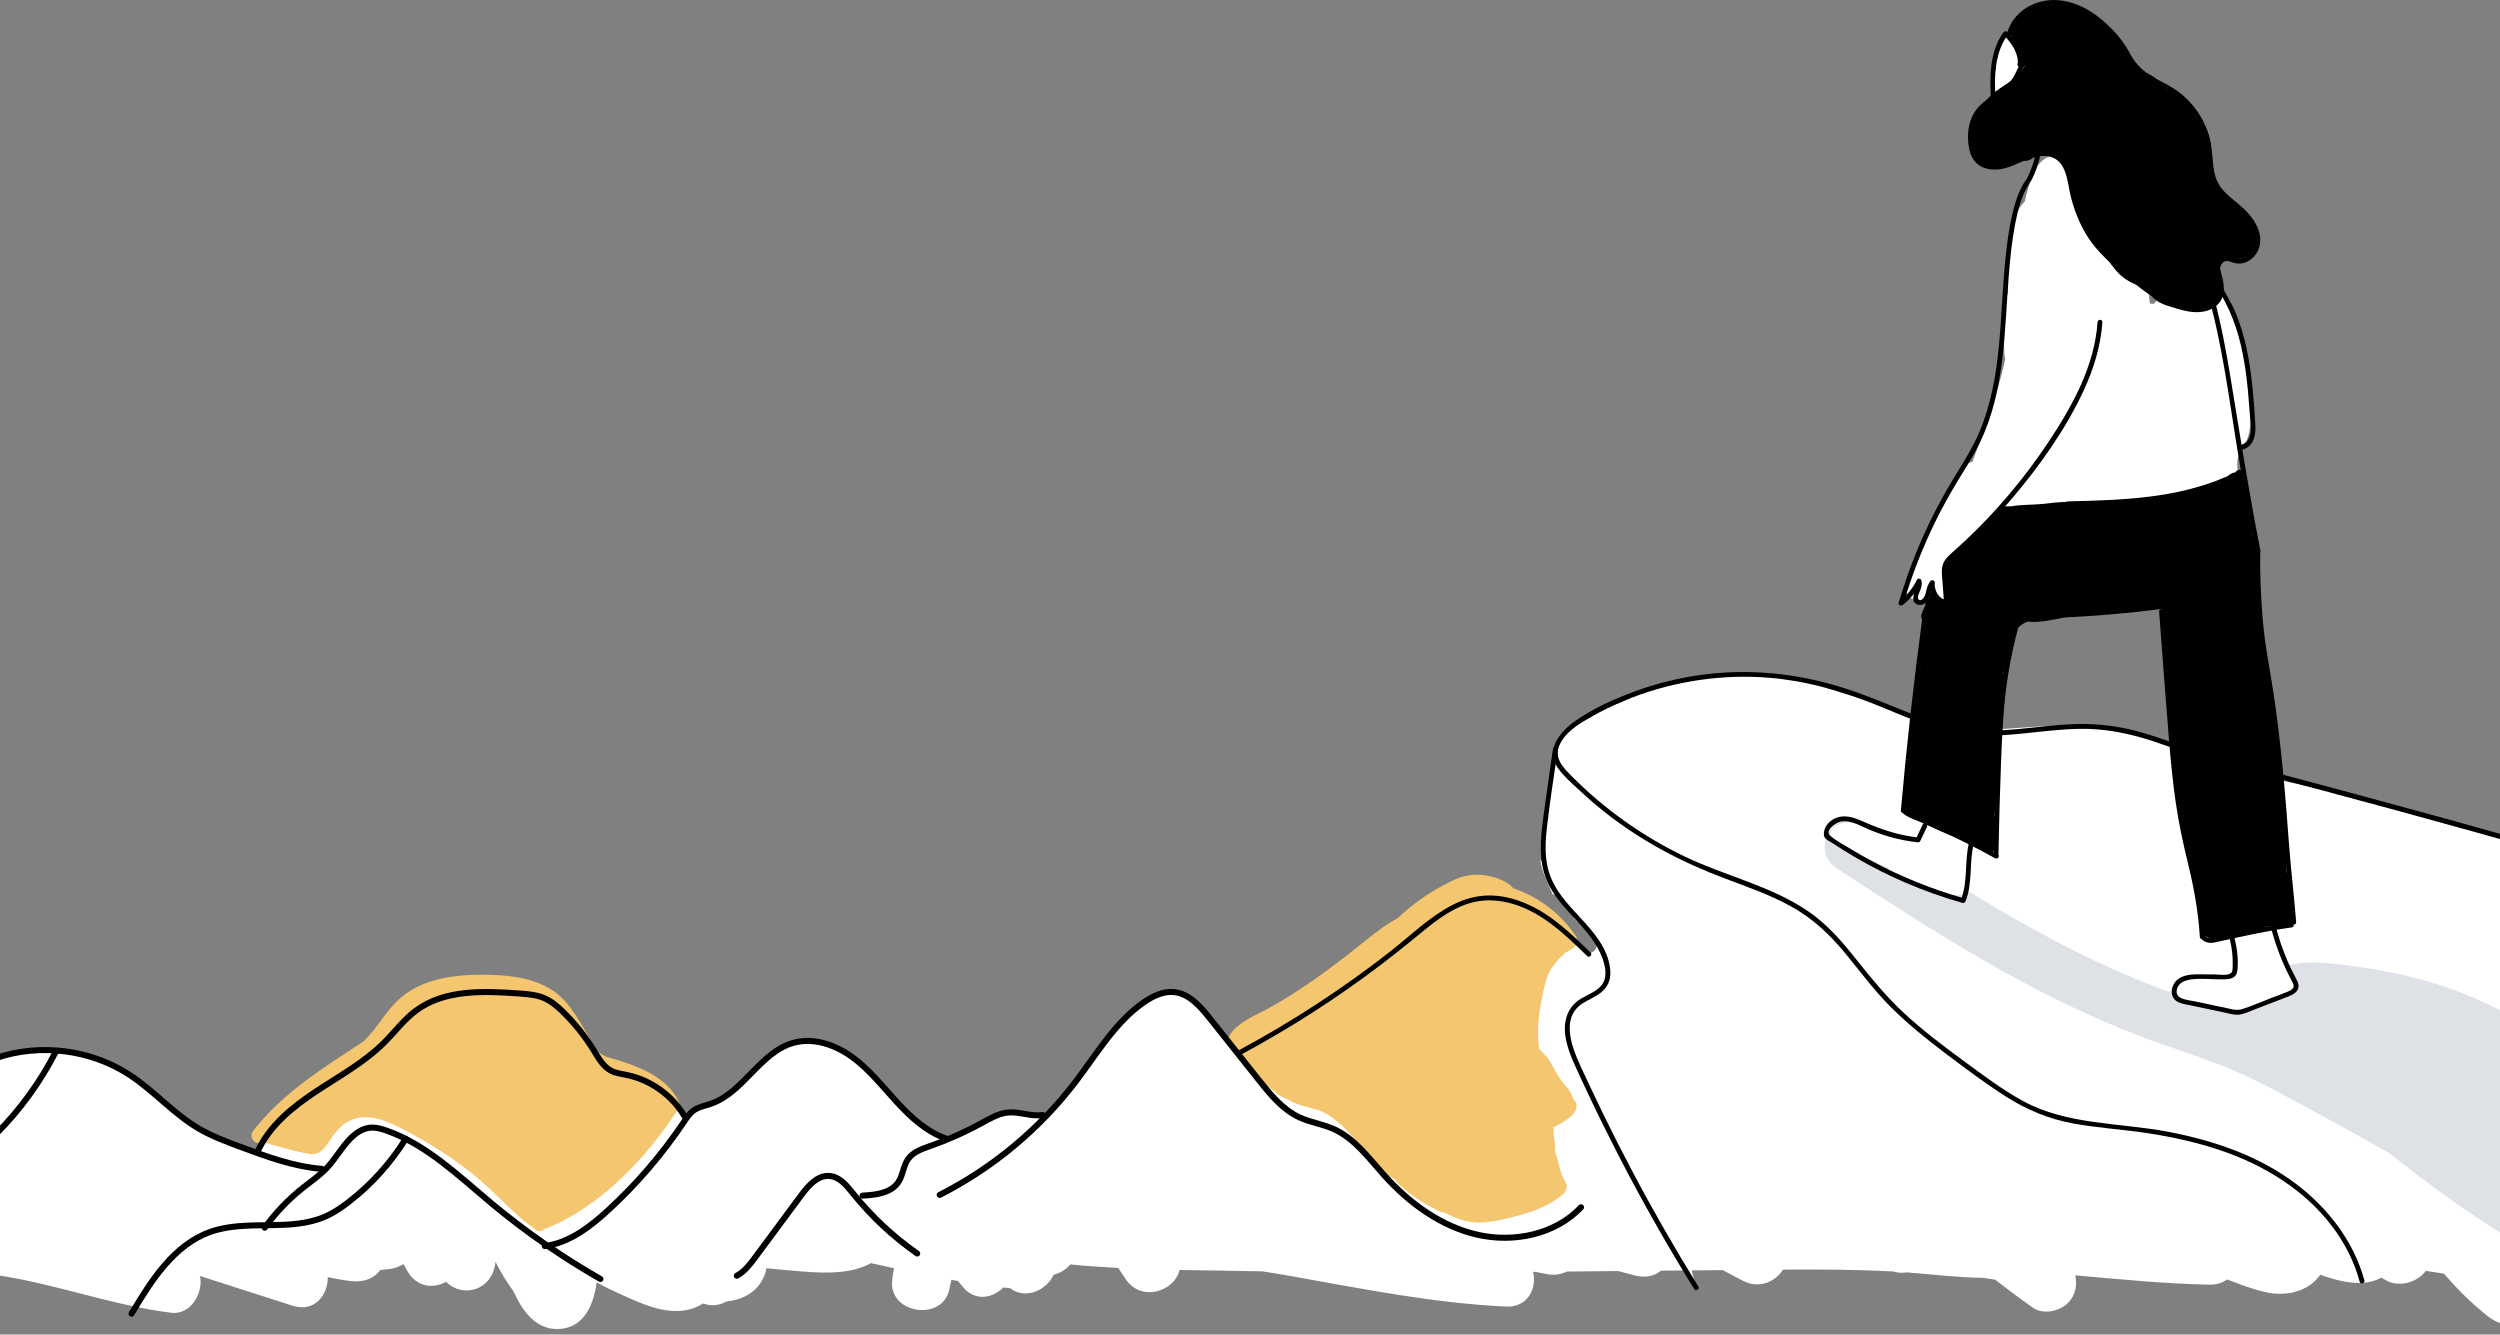 <svg width="414" height="221" viewBox="0 0 414 221" fill="none" xmlns="http://www.w3.org/2000/svg">
<rect x="0" y="0" width="414" height="221" fill="#808080" stroke="none"/>
<g clip-path="url(#clip0)">
<path d="M457.195 162.094C457.094 162.013 456.986 161.938 456.885 161.858C457.158 161.579 457.41 161.268 457.619 160.931C460.824 159.114 461.135 154.059 456.643 152.226C449.182 149.181 441.426 146.104 433.557 144.282C429.778 143.408 425.988 143.22 422.284 141.966C418.537 140.701 414.887 139.157 411.13 137.903C403.443 135.336 395.585 133.342 387.705 131.46C380.094 129.648 372.203 128.292 364.838 125.607C364.184 125.365 363.498 125.333 362.839 125.451C362.132 125.071 361.419 124.695 360.695 124.331C360.422 124.09 360.105 123.865 359.741 123.672C346.807 116.666 332.05 122.492 318.306 120.6C317.529 120.005 316.789 119.185 316.082 118.719C314.79 117.866 313.316 117.32 311.858 116.821C308.615 115.712 305.275 114.758 301.952 113.911C297.884 112.871 293.617 112.19 289.42 112.383C289.211 112.276 288.991 112.174 288.766 112.088C286.23 111.139 283.802 111.675 281.31 112.437C279.412 113.015 277.397 113.037 275.542 113.723C273.328 114.548 271.361 115.449 269.083 116.124C266.976 116.746 265.009 117.636 263.214 118.901C261.52 120.096 259.542 121.485 258.48 123.329C257.29 125.408 257.414 128.072 257.489 130.479C256.738 133.122 256.015 135.775 255.656 138.503C255.468 139.935 255.393 141.323 255.473 142.743C255.345 142.642 255.211 142.545 255.077 142.443C255.082 142.459 255.087 142.475 255.087 142.497C255.345 144.464 256.385 146.238 257.103 148.088C257.66 148.114 258.116 148.549 258.325 149.063C258.212 148.795 258.352 149.074 258.384 149.133C258.389 149.149 258.395 149.149 258.4 149.16C258.405 149.165 258.405 149.165 258.411 149.17C258.518 149.283 258.625 149.39 258.743 149.492C258.995 149.712 259.263 149.921 259.488 150.173C259.794 150.516 260.056 150.88 260.265 151.288C260.351 151.448 260.432 151.615 260.517 151.775C260.566 151.856 260.608 151.942 260.662 152.022C260.689 152.065 260.732 152.124 260.742 152.145C261.257 152.762 261.911 153.271 262.495 153.812C263.155 154.423 263.76 155.067 264.264 155.812C264.682 156.423 264.361 157.259 263.787 157.629C263.155 158.036 262.361 157.725 261.97 157.152C261.922 157.082 261.879 157.018 261.831 156.953C261.809 156.927 261.702 156.798 261.691 156.782C261.563 156.632 261.434 156.492 261.295 156.353C260.989 156.037 260.667 155.742 260.346 155.447C259.938 155.072 259.515 154.707 259.129 154.305C259.006 154.305 258.888 154.295 258.775 154.268C258.443 154.177 258.164 153.946 257.982 153.657C257.451 152.805 256.99 151.915 256.395 151.105C256.32 151.014 256.245 150.928 256.165 150.843C255.629 150.853 255.098 150.575 254.91 149.915C254.878 149.792 254.835 149.674 254.798 149.551C254.38 149.519 253.983 149.272 253.715 148.902C253.774 148.983 253.64 148.854 253.581 148.811C253.399 148.699 253.356 148.688 253.201 148.634C253.061 148.586 252.916 148.549 252.777 148.516C252.305 148.468 251.844 148.388 251.394 148.275C250.858 148.211 250.295 148.152 249.759 148.045C249.137 147.921 248.848 147.493 248.811 147.01C248.226 146.86 247.642 146.715 247.047 146.608C245.289 146.287 243.145 146.587 241.429 147.294C241.237 147.428 241.049 147.573 240.851 147.707C241.376 148.168 242.057 148.527 242.925 148.72C243.08 148.758 243.241 148.79 243.397 148.827C243.295 148.967 243.198 149.117 243.113 149.267C243.096 149.256 243.075 149.245 243.059 149.235C242.255 148.747 241.472 148.264 240.679 147.825C240.122 148.195 239.553 148.559 238.969 148.892C238.256 149.294 237.586 148.983 237.238 148.457C237.195 148.495 237.152 148.527 237.109 148.565C237.109 148.565 237.109 148.565 237.114 148.565C237.511 148.731 237.801 148.924 237.972 149.331C238.133 149.706 238.133 150.157 237.908 150.51C237.393 151.32 236.525 151.888 235.614 152.156C234.772 152.403 233.764 152.328 233.121 151.679C232.778 151.915 232.435 152.145 232.081 152.36C231.663 152.612 231.213 152.858 230.741 153.019C230.784 153.11 230.822 153.207 230.87 153.298C229.991 154.456 229.562 156.01 229.835 157.5C229.728 157.43 229.621 157.361 229.514 157.291C224.995 154.386 219.335 161.413 223.666 164.87C225.542 166.366 227.455 167.819 229.396 169.234C228.903 169.212 228.409 169.207 227.916 169.239C223.714 169.496 221.784 174.851 224.266 177.462C223.071 177.306 221.875 177.145 220.685 176.99C217.019 176.508 215.245 180.78 216.242 183.76C212.082 182.452 207.848 181.133 203.565 180.061C199.234 176.02 194.099 172.943 188.111 172.348C186.975 172.235 185.929 172.659 185.099 173.377C184.413 172.964 183.721 172.562 183.024 172.166C182.987 172.235 182.949 172.305 182.901 172.369C182.542 172.852 182.209 173.286 181.888 173.704C181.882 173.736 181.877 173.763 181.872 173.795C181.598 174.948 180.65 175.859 179.787 176.69C179.771 176.985 179.695 177.29 179.572 177.58C179.245 178.346 178.548 178.791 177.953 179.316C177.557 179.67 177.165 180.035 176.78 180.399C176.747 180.619 176.678 180.833 176.56 181.037C176.431 181.262 176.265 181.444 176.077 181.605C175.868 181.825 175.659 182.039 175.439 182.248C175.295 182.382 175.145 182.516 175.005 182.65C174.893 182.752 174.732 182.929 174.818 182.811C174.496 183.229 174.207 183.653 173.821 183.996C173.724 184.173 173.596 184.334 173.445 184.451C173.054 184.752 172.406 184.853 171.971 184.553C171.961 184.548 171.95 184.543 171.945 184.532C171.886 184.516 171.827 184.494 171.768 184.473C171.162 184.623 170.497 184.58 169.892 184.505C169.409 184.446 168.927 184.376 168.455 184.253C168.171 184.178 167.882 184.076 167.613 183.942C167.592 183.953 167.571 183.964 167.549 183.974C167.217 184.146 166.863 184.183 166.547 184.098C166.429 184.189 166.29 184.269 166.123 184.334C165.753 184.478 165.373 184.602 165.003 184.741C164.312 184.998 163.62 185.256 162.929 185.513C162.843 185.856 162.628 186.167 162.318 186.328C161.347 186.837 160.313 187.228 159.257 187.518C159.15 187.56 159.032 187.593 158.914 187.609C158.903 187.609 158.892 187.614 158.882 187.614C158.517 187.839 158.142 188.037 157.745 188.198C157.022 188.493 156.239 188.359 155.612 187.903C155.569 187.871 155.237 187.678 155.237 187.652C155.237 187.668 155.553 187.775 155.296 187.673C155.237 187.652 155.172 187.625 155.113 187.603C154.851 187.507 154.588 187.416 154.331 187.308C153.784 187.083 153.28 186.805 152.846 186.419C152.75 186.424 152.653 186.419 152.557 186.397C152.38 186.392 152.214 186.338 152.063 186.242C151.849 186.113 151.645 185.952 151.452 185.792C151.329 185.69 151.211 185.582 151.104 185.459C150.981 185.32 150.868 185.17 150.756 185.02C150.707 184.955 150.664 184.891 150.627 184.821C150.536 184.666 150.466 184.484 150.407 184.317C150.38 184.253 150.364 184.183 150.348 184.114C150.337 184.066 150.337 184.017 150.327 183.964C149.962 183.664 149.614 183.347 149.271 183.02C148.563 182.34 147.716 181.707 147.137 180.898C147.084 180.892 147.025 180.887 146.971 180.865C146.8 180.823 146.65 180.748 146.521 180.63C146.376 180.538 146.264 180.41 146.178 180.26C146.006 179.954 145.846 179.643 145.733 179.306C145.722 179.263 145.717 179.22 145.706 179.182C145.519 179.118 145.336 179.022 145.186 178.888C144.607 178.384 144.071 177.837 143.519 177.301C143.251 177.038 142.978 176.781 142.694 176.529C142.645 176.486 142.243 176.186 142.249 176.154C142.174 176.095 142.099 176.036 142.024 175.977C141.965 175.929 141.906 175.88 141.852 175.827C141.6 175.602 141.38 175.344 141.155 175.092C141.037 174.958 140.919 174.83 140.796 174.707C140.775 174.685 140.753 174.669 140.732 174.653C140.609 174.583 140.657 174.599 140.732 174.653C140.759 174.669 140.785 174.685 140.828 174.707C140.769 174.674 140.716 174.631 140.662 174.594C140.389 174.422 140.099 174.267 139.874 174.031C139.826 173.983 139.794 173.929 139.751 173.881C139.118 174.841 138.502 175.811 137.912 176.792C137.516 177.006 137.146 177.285 136.824 177.639C135.806 178.748 134.809 179.868 133.822 181.005C127.669 178.025 116.595 182.35 111.626 186.569C109.374 185.556 107.241 184.843 105.29 183.208C104.057 182.173 102.84 181.117 101.629 180.061C101.377 179.461 100.964 178.877 100.342 178.341C94.403 173.216 90.351 165.621 81.866 164.415C80.504 164.222 79.228 164.27 78.033 164.511C77.465 164.463 76.854 164.522 76.195 164.72C71.156 166.237 68.09 170.424 64.359 173.838C62.719 175.339 60.987 176.684 59.01 177.719C57.16 178.684 55.338 179.257 53.606 180.233C53.129 180.158 52.652 180.094 52.175 180.024C52.17 180.035 52.164 180.045 52.159 180.056C51.377 181.273 50.213 181.825 48.98 182.468C47.748 183.111 46.536 183.894 45.486 184.811C44.987 185.245 44.435 185.432 43.904 185.438C43.593 185.749 43.283 186.06 42.972 186.365C43.02 186.478 43.057 186.601 43.09 186.719C43.218 186.815 43.336 186.923 43.427 187.062C43.583 187.233 43.69 187.437 43.743 187.668C43.824 188.166 43.845 188.472 43.733 188.976C43.717 189.045 43.69 189.115 43.663 189.179C43.588 189.361 43.524 189.56 43.417 189.731C43.165 190.133 42.806 190.401 42.355 190.546C41.9 190.696 41.401 190.584 40.988 190.369C40.785 190.262 40.608 190.085 40.463 189.881C40.447 189.881 40.436 189.887 40.42 189.887C40.291 189.887 40.163 189.887 40.034 189.865C39.777 189.865 39.53 189.801 39.311 189.667C39.23 189.608 39.15 189.544 39.075 189.485C37.322 188.949 35.537 188.247 33.977 187.373C33.773 187.26 33.613 187.121 33.463 186.971C31.742 186.563 30.214 185.068 28.826 183.921C28.788 183.889 28.762 183.856 28.724 183.824C26.51 183.942 24.286 184.178 22.051 184.575C20.887 184.778 19.96 185.54 19.344 186.521C17.811 185.808 16.283 185.095 14.75 184.382C12.391 183.283 9.551 183.717 8.152 186.113C7.921 186.51 7.755 186.955 7.653 187.421C7.326 187.394 6.999 187.378 6.677 187.357C7.283 184.864 6.125 182.072 3.424 180.63C-0.087 178.754 -4.488 178.662 -8.471 178.941C-8.964 179.509 -9.548 180.024 -10.234 180.34C-10.261 180.351 -10.288 180.356 -10.315 180.367C-11.44 181.348 -12.614 182.441 -13.804 183.31C-14.083 183.513 -14.388 183.631 -14.71 183.69C-15.058 184.001 -15.412 184.312 -15.771 184.618C-15.895 184.725 -16.029 184.816 -16.163 184.907C-16.168 184.912 -16.179 184.918 -16.184 184.929C-16.275 185.084 -16.382 185.229 -16.522 185.357C-16.741 185.593 -17.004 185.765 -17.304 185.861C-17.594 186.011 -17.91 186.081 -18.242 186.07C-18.741 186.054 -19.068 185.968 -19.502 185.733C-19.695 185.625 -19.866 185.475 -20.033 185.325C-20.038 185.32 -20.049 185.309 -20.054 185.304C-20.065 185.288 -20.076 185.272 -20.092 185.255C-20.14 185.229 -20.194 185.207 -20.242 185.18C-20.253 185.175 -20.263 185.164 -20.274 185.159C-20.285 185.154 -20.295 185.148 -20.306 185.143C-20.328 185.127 -20.349 185.111 -20.37 185.095C-20.494 185.009 -20.59 184.934 -20.681 184.853C-20.762 184.795 -20.837 184.736 -20.917 184.671C-21.11 184.478 -21.271 184.264 -21.405 184.033C-22.895 183.487 -24.326 182.468 -25.382 181.621C-32.538 183.181 -40.37 184.982 -46.737 188.836C-48.356 187.791 -50.334 187.121 -52.033 186.713C-53.577 186.344 -55.094 185.733 -56.622 185.164C-56.659 185.116 -56.691 185.073 -56.724 185.025C-57.254 184.366 -57.898 183.846 -58.6 183.396C-59.018 184.666 -59.892 185.711 -60.867 186.692C-61.055 186.88 -61.269 187.024 -61.489 187.153C-61.784 188.15 -62.309 188.911 -62.952 189.715C-63.151 189.962 -63.354 190.198 -63.563 190.439C-63.654 190.541 -63.74 190.648 -63.837 190.755C-63.842 190.76 -63.847 190.766 -63.853 190.771C-63.971 190.959 -64.099 191.125 -64.228 191.302C-64.239 191.339 -64.244 191.372 -64.255 191.409C-64.346 191.8 -64.528 192.143 -64.791 192.433C-65.005 192.76 -65.284 193.017 -65.632 193.205C-65.654 193.215 -65.67 193.226 -65.691 193.237C-65.702 193.242 -65.707 193.242 -65.718 193.248C-65.718 193.248 -65.718 193.253 -65.723 193.253C-66.104 193.687 -66.597 194.003 -67.074 194.336C-68.409 195.477 -69.851 196.523 -71.207 197.664C-71.298 197.74 -71.395 197.809 -71.491 197.879C-72.252 198.71 -73.019 199.541 -73.871 200.275C-73.946 200.484 -74.043 200.677 -74.182 200.859C-76.096 203.357 -78.374 205.389 -80.593 207.597C-82.035 209.034 -83.739 210.781 -85.712 211.585C-85.722 211.623 -85.733 211.665 -85.744 211.703C-84.876 211.28 -84.045 210.797 -83.278 210.202C-79.279 211.167 -75.066 212.277 -71.025 211.017C-70.457 210.84 -69.963 210.583 -69.54 210.282C-66.822 210.92 -64.099 211.564 -61.382 212.201C-59.479 213.166 -57.554 214.099 -55.593 214.951C-51.224 216.854 -46.55 218.725 -41.731 217.342C-41.141 217.176 -40.568 216.951 -40.016 216.688C-39.442 216.784 -38.874 216.892 -38.3 216.988C-36.156 217.342 -34.012 216.752 -32.854 214.769C-31.965 213.241 -32.002 211.124 -33.005 209.639C-29.574 209.484 -26.138 209.366 -22.707 209.323C-15.423 209.639 -8.133 210.09 -0.918 211.108C9.025 212.507 18.47 216.173 28.402 217.396C31.527 217.781 33.736 214.137 33.114 211.301C38.222 212.941 43.331 214.581 48.439 216.222C52.057 217.385 54.314 214.485 54.282 211.489C55.45 211.74 56.624 211.955 57.814 212.121C59.835 212.4 61.813 211.933 62.965 210.315C63.416 210.266 63.861 210.229 64.311 210.181C65.313 210.068 66.149 209.763 66.83 209.328C67.055 209.741 67.275 210.159 67.516 210.572C69.049 213.188 71.815 213.429 73.863 212.271C76.645 215.016 81.528 213.734 82.043 209.028C82.048 208.996 82.048 208.969 82.048 208.937C82.9 210.647 83.886 212.293 85.044 213.852C86.54 217.203 88.748 220.086 92.248 220.086C96.537 220.086 98.268 216.345 98.809 212.362C100.048 213.043 101.313 213.676 102.604 214.254C106.014 215.782 110.034 217.744 113.872 216.913C114.799 216.709 115.662 216.345 116.434 215.857C117.86 216.361 119.205 216.157 120.293 215.525C122.48 215.289 124.528 214.469 125.863 212.571C126.463 211.714 126.795 210.856 126.913 210.02C128.269 210.154 129.62 210.282 130.976 210.4C135.029 210.749 140.421 211.306 144.237 209.173C145.508 209.457 146.784 209.746 148.054 210.025C147.893 210.743 147.781 211.472 147.727 212.228C147.346 217.615 156.121 218.848 157.204 213.509C157.311 212.984 157.424 212.464 157.542 211.944C157.906 212.008 158.271 212.067 158.635 212.132C158.941 212.512 159.246 212.893 159.573 213.263C161.594 215.541 164.403 214.962 166.172 213.204C166.525 213.241 166.879 213.29 167.233 213.327C167.249 213.327 167.265 213.327 167.287 213.327C169.683 215.235 173.269 213.777 174.485 211.092C175.536 210.845 176.522 210.24 177.251 209.387C179.888 209.65 182.542 209.838 185.195 209.977C185.586 210.572 185.972 211.172 186.364 211.767C189.001 215.734 194.501 213.842 195.342 210.309C199.904 210.395 204.476 210.433 209.032 210.534C210.64 210.781 212.248 211.044 213.851 211.333C225.633 213.429 237.399 215.804 249.384 216.366C252.997 216.538 254.508 213.391 253.892 210.62C254.005 210.62 254.117 210.62 254.23 210.615C254.825 210.733 255.42 210.84 256.015 210.963C257.36 211.237 258.523 211.049 259.456 210.567C262.302 210.54 265.149 210.513 267.995 210.486C268.933 210.749 269.876 211.001 270.82 211.237C272.599 211.676 274.036 211.274 275.044 210.422C278.458 210.39 281.878 210.363 285.292 210.331C286.418 210.942 287.549 211.542 288.691 212.126C291.323 213.472 294.013 212.271 295.257 210.245C301.373 210.207 307.489 210.234 313.6 210.561C314.077 210.722 314.581 210.797 315.101 210.76C315.342 210.743 315.583 210.727 315.824 210.711C320.016 211.033 324.219 211.569 328.416 211.606C329.07 211.719 329.729 211.826 330.388 211.912C332.425 213.488 334.494 215.037 336.601 216.527C338.327 217.749 341.028 217.192 342.449 215.771C343.703 214.517 344.035 212.813 343.655 211.194C351.073 211.848 358.487 212.603 365.921 212.737C367.111 212.759 368.076 212.421 368.816 211.864C370.831 212.684 372.873 213.424 374.943 213.933C378.598 214.833 382.366 213.826 384.237 211.092C387.437 212.26 391.409 213.231 394.347 211.574C394.62 211.73 394.888 211.885 395.161 212.041C397.348 213.247 400.307 212.357 401.717 210.459C402.719 210.62 403.722 210.776 404.729 210.915C406.932 213.515 409.366 215.9 412.073 218.039C414.528 219.974 417.862 219.936 419.652 217.063C421.818 213.584 420.596 210.175 418.698 207.077C419.615 205.657 419.92 203.829 419.004 202.135C417.058 198.538 415.048 194.915 412.866 191.409C416.147 191.849 419.047 188.879 418.189 185.625C418.237 185.652 418.285 185.679 418.339 185.706C421.486 187.389 425.699 184.843 425.763 181.616C426.889 182.65 428.009 183.685 429.119 184.736C431.997 187.464 435.819 185.668 437.03 182.902C438.933 184.553 440.782 186.279 442.557 188.113C443.532 189.12 444.636 189.549 445.708 189.565C446.491 190.509 447.66 191.039 448.892 191.162C448.828 193.816 448.775 196.469 448.742 199.122C448.657 205.335 458.305 205.335 458.391 199.122C458.509 190.401 458.782 181.686 459.2 172.975C461.677 169.491 460.481 164.801 457.195 162.094Z" fill="white"/>
<path d="M275.478 113.514C273.478 113.503 271.817 114.538 270.101 115.438C268.418 116.323 267.035 117.202 265.888 118.751C265.754 118.933 265.658 119.132 265.588 119.335C264.671 118.654 263.433 118.66 262.318 119.142C259.713 120.273 257.939 122.868 257.516 125.639C256.449 128.48 256.143 131.664 256.117 134.607C256.09 137.201 258.566 137.973 260.319 137.094C261.091 137.003 261.825 136.563 262.302 135.652C262.361 135.539 262.42 135.427 262.479 135.314C262.929 134.451 262.929 133.615 262.651 132.902C262.651 132.693 262.645 132.484 262.651 132.275C262.661 131.728 262.495 131.23 262.222 130.806C262.302 130.163 262.426 129.52 262.586 128.898C263.037 128.378 263.31 127.713 263.305 126.995C263.305 126.979 263.305 126.963 263.305 126.947C263.621 126.309 264.018 125.725 264.511 125.21C264.784 124.926 264.982 124.626 265.122 124.315C265.175 124.288 265.229 124.267 265.283 124.24C265.979 123.934 266.419 123.286 266.607 122.557C266.714 122.642 266.821 122.723 266.934 122.787C268.434 123.661 270.021 123.012 270.97 121.731C271.377 121.179 272.487 120.836 273.066 120.536C273.709 120.198 274.727 119.41 275.467 119.416C279.273 119.426 279.278 113.53 275.478 113.514Z" fill="white"/>
<path d="M257.548 124.165C257.055 127.676 256.562 131.182 256.069 134.693C255.57 138.22 255.093 141.929 256.353 145.263C258.465 150.843 264.999 154.161 266.146 160.015C266.323 160.921 266.35 161.896 265.959 162.732C265.042 164.7 262.373 165.069 260.85 166.619C258.492 169.009 259.692 172.997 261.075 176.058C266.87 188.869 273.495 201.299 280.892 213.258" fill="white"/>
<path d="M257.162 124.058C256.62 127.922 256.052 131.787 255.532 135.657C255.082 139.029 254.782 142.583 256.143 145.799C258.245 150.773 263.567 153.641 265.384 158.749C265.91 160.228 266.247 162.072 265.068 163.332C264.168 164.292 262.833 164.736 261.739 165.423C259.327 166.939 258.797 169.502 259.327 172.166C259.611 173.586 260.142 174.942 260.732 176.256C261.493 177.955 262.281 179.643 263.079 181.326C264.671 184.693 266.328 188.037 268.032 191.35C271.913 198.876 276.094 206.252 280.548 213.456C280.822 213.895 281.513 213.493 281.245 213.048C277.327 206.707 273.618 200.237 270.144 193.644C268.445 190.423 266.799 187.174 265.207 183.899C264.393 182.222 263.594 180.538 262.806 178.85C262.077 177.285 261.3 175.72 260.716 174.095C259.751 171.399 259.247 168.017 262.002 166.211C263.026 165.54 264.189 165.106 265.149 164.34C266.215 163.488 266.735 162.303 266.671 160.936C266.408 155.42 260.968 151.947 258.137 147.755C257.221 146.394 256.545 144.92 256.224 143.301C255.822 141.269 255.934 139.163 256.159 137.12C256.636 132.827 257.339 128.549 257.939 124.272C258.003 123.763 257.231 123.543 257.162 124.058Z" fill="black"/>
<path d="M429.896 143.478C424.696 141.414 419.17 139.699 413.59 139.093C409.822 138.68 409.854 144.582 413.59 144.989C418.596 145.536 423.673 147.316 428.331 149.165C431.852 150.564 433.385 144.866 429.896 143.478Z" fill="white"/>
<path d="M25.32 181.171C22.935 179.08 20.77 177.086 17.655 176.272C16.401 175.264 14.268 175.114 12.879 174.739C11.126 174.262 9.449 173.752 7.771 174.063C6.442 173.86 5.059 173.86 3.638 174.069C0.052 174.594 -4.767 176.309 -7.431 178.871C-8.862 180.249 -8.406 182.045 -7.249 183.069C-8.315 185.105 -5.919 187.818 -3.721 187.073C-3.673 187.057 -3.625 187.04 -3.577 187.024C-3.421 187.024 -3.26 187.014 -3.094 186.987C-2.451 187.298 -1.695 187.394 -0.902 187.148C-0.966 188.021 -0.645 188.868 -0.119 189.512C-0.071 189.989 0.074 190.471 0.299 190.932C0.99 192.363 3.038 192.749 4.335 191.988C4.63 191.816 4.86 191.602 5.059 191.372C5.445 192.792 6.731 193.923 8.543 193.328C12.022 192.186 15.993 190.718 19.767 190.38C21.048 191.2 22.871 191.173 23.835 189.463C23.953 189.26 24.066 189.051 24.184 188.847C24.227 188.772 24.259 188.697 24.291 188.622C25.696 190.471 28.981 190.68 29.367 187.866C29.871 184.269 27.727 183.283 25.32 181.171Z" fill="white"/>
<path d="M113.191 184.896C112.832 184.275 112.44 183.953 111.872 183.546C111.283 183.127 110.275 183.063 109.599 183.251C108.913 183.438 108.174 183.969 107.836 184.607C107.477 185.293 107.295 186.118 107.541 186.88C107.547 186.896 107.557 186.917 107.563 186.933C107.525 187.121 107.504 187.308 107.504 187.48C107.504 188.204 107.825 189.067 108.367 189.565C108.929 190.08 109.664 190.466 110.452 190.428C111.261 190.391 111.926 190.101 112.537 189.565C113.314 188.879 113.716 187.753 113.689 186.735C113.679 186.102 113.512 185.448 113.191 184.896Z" fill="white"/>
<path d="M141.552 176.899C141.455 176.513 141.305 176.175 141.118 175.87C140.968 175.184 140.539 174.54 139.729 174.09C137.95 173.098 135.977 172.589 133.999 172.691C133.185 172.316 132.241 172.257 131.271 172.648C130.697 172.879 130.161 173.168 129.668 173.511C128.795 173.881 128.023 174.465 127.412 175.226C127.026 175.371 126.667 175.586 126.345 175.87C124.115 177.858 121.172 179.772 120.036 182.613C119.446 184.092 120.679 185.85 122.094 186.242C123.734 186.692 125.064 185.711 125.675 184.28C125.68 184.28 125.691 184.28 125.696 184.28C125.696 184.323 125.745 184.312 125.809 184.264C126.34 184.189 126.876 183.958 127.369 183.53C127.851 183.111 128.35 182.618 128.864 182.114C128.805 183.251 129.218 184.334 130.274 184.95C131.378 185.593 132.954 185.438 133.849 184.489C134.525 183.771 134.943 182.993 135.297 182.179C136.347 183.095 137.955 183.363 139.236 182.104C139.654 181.691 139.981 181.23 140.223 180.731C141.343 179.895 141.954 178.48 141.552 176.899Z" fill="white"/>
<path d="M218.777 181.519C214.982 179.295 210.79 177.794 206.684 176.143C205.634 174.808 204.551 173.5 203.393 172.252C202.643 171.442 201.855 170.509 200.938 169.861C200.911 169.368 200.772 168.88 200.493 168.403C200.182 167.878 199.791 167.513 199.271 167.213C199.084 167.111 198.891 167.025 198.692 166.95C198.489 166.698 198.242 166.479 197.947 166.318C197.802 166.125 197.647 165.937 197.475 165.766C197.014 165.331 196.452 164.988 195.835 164.822C195.556 164.747 195.256 164.704 194.961 164.699C194.356 164.479 193.729 164.356 193.08 164.42C191.724 164.554 190.625 165.144 189.735 166.055C188.599 166.923 187.543 167.84 186.567 168.826C185.645 169.239 184.986 170.054 184.407 170.847C184.23 171.088 184.075 171.34 183.903 171.582C183.882 171.614 183.871 171.63 183.855 171.651C183.78 171.721 183.7 171.785 183.667 171.812C182.536 172.863 182.526 174.932 183.667 175.982C184.23 176.497 184.965 176.883 185.753 176.845C185.871 176.84 185.978 176.818 186.09 176.802C186.299 179.139 189.966 180.608 191.66 178.046C192.099 177.381 192.646 176.76 193.209 176.148C192.898 177.204 192.587 178.196 192.174 178.957C190.368 182.297 195.455 185.277 197.266 181.932C197.786 180.973 198.258 179.976 198.649 178.957C198.799 179.064 198.96 179.161 199.142 179.252C200.113 179.713 201.094 180.147 202.091 180.565C202.428 180.833 202.793 181.064 203.2 181.241C203.511 181.38 203.838 181.471 204.16 181.525C204.17 181.53 204.181 181.53 204.197 181.535C204.358 181.584 204.519 181.605 204.685 181.616C206.593 182.377 208.518 183.117 210.399 183.926C210.324 185.454 211.273 187.035 213.24 187.035C213.658 187.035 214.023 186.96 214.35 186.837C214.355 186.837 214.366 186.842 214.371 186.842C215.379 187.035 216.279 187.142 217.303 187.014C219.999 186.665 221.538 183.138 218.777 181.519Z" fill="white"/>
<path d="M303.506 114.232C302.799 114.12 302.231 113.739 301.561 113.46C300.623 113.069 299.669 112.892 298.65 112.812C298.345 112.785 298.044 112.774 297.75 112.769C297.465 112.688 297.144 112.646 296.795 112.656C295.552 112.694 294.405 111.917 293.183 111.691C291.617 111.402 290.068 111.402 288.541 111.895C285.389 112.914 285.995 117.159 289.05 117.641C289.345 117.743 289.677 117.797 290.042 117.797C290.626 117.797 291.119 117.657 291.521 117.422C292.078 117.459 292.631 117.593 293.188 117.759C293.29 117.92 293.408 118.065 293.536 118.193C294.528 119.185 295.782 119.217 296.892 118.692C297.08 118.66 297.272 118.671 297.723 118.676C298.152 118.681 298.57 118.676 298.988 118.788C300.012 119.062 300.858 119.743 301.936 119.919C303.506 120.171 305.109 119.512 305.565 117.861C305.951 116.451 305.088 114.484 303.506 114.232Z" fill="white"/>
<path d="M464.105 203.057C463.59 200.468 462.057 198.002 460.219 196.131C456.568 192.417 451.819 189.796 447.413 187.115C442.541 184.151 437.663 181.192 432.79 178.228C423.41 172.53 414.147 166.318 403.593 162.984C398.297 161.311 392.83 160.336 387.325 159.698C383.278 159.226 378.437 158.846 375.286 161.96C370.735 161.477 366.189 162.078 361.638 162.7C360.647 162.834 359.853 163.461 359.312 164.286C359.285 164.275 359.258 164.265 359.232 164.259C350.762 161.209 342.679 157.243 334.843 152.821C325.821 147.728 317.143 142.052 308.475 136.381C303.844 133.352 299.54 140.771 304.144 143.789C320.113 154.236 336.231 164.635 354.134 171.49C358.68 173.227 363.327 174.669 367.862 176.443C372.246 178.153 376.411 180.367 380.549 182.597C385.609 185.331 390.637 188.118 395.649 190.937C402.376 196.362 409.452 201.363 416.811 205.876C421.47 208.733 427.253 212.314 432.999 213.584C434.843 215.037 436.682 216.726 438.772 217.808C442.814 219.899 448.533 220.628 453.009 220.033C457.351 219.454 461.237 217.026 463.36 213.134C465.048 210.041 465.665 206.166 464.105 203.057Z" fill="#DEE2E6"/>
<path d="M379.949 162.957L379.842 162.7C379.767 162.576 379.67 162.474 379.558 162.394C379.499 161.51 378.904 160.668 377.757 160.668C377.333 160.668 376.99 160.786 376.711 160.979C376.942 160.389 376.958 159.735 376.792 159.076C377.853 157.693 377.601 155.597 376.266 154.252C375.478 153.458 374.213 153.212 373.163 153.571C372.991 153.56 372.82 153.566 372.664 153.587C372.032 153.673 371.367 154 370.885 154.488C370.81 154.456 370.735 154.418 370.66 154.397C370.606 154.38 370.526 154.375 370.477 154.37C370.402 154.359 370.333 154.343 370.258 154.348C370.156 154.359 370.043 154.37 369.947 154.391C369.893 154.402 369.829 154.439 369.781 154.456C369.63 154.52 369.614 154.525 369.486 154.627C369.443 154.665 369.389 154.697 369.352 154.74C369.346 154.745 369.341 154.756 369.33 154.761C369.888 155.211 369.952 156.128 369.518 156.68C369.555 156.707 369.593 156.739 369.63 156.76C369.647 156.771 369.668 156.776 369.684 156.787C369.738 156.927 369.797 157.061 369.856 157.195C369.888 157.254 369.925 157.313 369.973 157.361C369.931 157.924 369.947 158.486 370.059 159.065C370.124 159.382 370.215 159.682 370.311 159.987C370.252 160.052 370.193 160.116 370.15 160.196C370.102 160.304 370.059 160.411 370.011 160.513C369.931 160.636 369.888 160.77 369.882 160.909C369.85 161.054 369.856 161.193 369.904 161.338C369.936 161.477 370 161.601 370.097 161.703C370.172 161.82 370.274 161.912 370.397 161.981L370.654 162.089C370.761 162.115 370.869 162.126 370.976 162.121C371.549 163.118 372.857 163.67 373.951 163.525C374.696 163.423 375.457 162.978 375.95 162.351C375.859 163.354 376.449 164.426 377.746 164.426C377.998 164.426 378.212 164.377 378.411 164.308C378.507 164.324 378.604 164.34 378.7 164.345C378.721 164.345 378.748 164.345 378.77 164.345C378.888 164.34 379 164.318 379.118 164.302C379.145 164.297 379.166 164.292 379.188 164.286C379.327 164.254 379.45 164.19 379.552 164.093C379.67 164.018 379.761 163.916 379.831 163.793C379.911 163.67 379.954 163.536 379.96 163.396C380.003 163.241 379.997 163.102 379.949 162.957Z" fill="white"/>
<path d="M339.318 12.457C339.554 10.351 339.291 8.105 337.426 6.931C336.954 6.636 336.424 6.405 335.872 6.271C334.263 5.049 331.744 5.709 331.203 7.788C331.01 8.528 330.817 9.268 330.619 10.008C330.506 10.442 330.485 10.849 330.538 11.224C329.949 13.384 329.841 15.834 331.841 17.228C332.178 17.464 332.511 17.625 332.843 17.748C334.135 18.873 336.048 18.965 337.362 17.78C338.235 16.992 338.621 15.829 338.9 14.703C339.168 14.29 339.34 13.781 339.361 13.175C339.372 12.918 339.35 12.688 339.318 12.457Z" fill="white"/>
<path d="M324.937 138.38C324.749 138.037 324.385 137.785 323.993 137.801C323.95 137.801 323.913 137.812 323.87 137.817C323.902 137.292 323.672 136.788 323.109 136.633C322.841 136.558 322.557 136.601 322.321 136.729C322.133 136.306 321.635 136.075 321.179 136.107C321.093 135.973 320.981 135.855 320.825 135.764C320.359 135.491 319.603 135.62 319.357 136.15C318.874 137.179 318.419 138.219 317.968 139.259C317.915 139.366 317.867 139.479 317.818 139.592C317.046 139.141 316.071 139.029 315.181 138.868C314.468 138.745 313.755 138.616 313.042 138.493C312.619 138.418 312.169 138.284 311.751 138.434C311.102 138.664 310.818 139.222 310.93 139.892C311.027 140.444 311.734 140.808 312.249 140.642C312.319 140.621 312.383 140.589 312.447 140.562L312.662 140.599C312.689 140.605 312.715 140.61 312.742 140.615C312.876 140.857 313.107 141.044 313.401 141.173C314.13 141.484 314.897 141.703 315.674 141.854C315.889 141.907 316.103 141.95 316.323 141.988C316.355 142.036 316.392 142.079 316.435 142.116C316.896 142.54 317.486 142.497 317.952 142.116C317.974 142.095 317.99 142.068 318.011 142.047C318.027 142.041 318.043 142.047 318.06 142.041C318.124 142.122 318.204 142.197 318.306 142.256C318.376 142.432 318.488 142.593 318.644 142.711C318.628 142.77 318.612 142.824 318.601 142.883C318.387 143.789 319.191 144.314 319.877 144.18C320.161 144.319 320.515 144.346 320.82 144.239C320.799 144.4 320.777 144.555 320.75 144.716C320.67 145.289 320.89 145.868 321.501 146.035C321.833 146.126 322.267 146.018 322.546 145.767C322.525 146.313 323.082 146.828 323.618 146.801C323.757 146.796 323.886 146.764 324.004 146.715C324.106 146.796 324.224 146.86 324.363 146.898C324.883 147.042 325.58 146.721 325.682 146.147C326.084 143.923 326.32 141.677 326.379 139.415C326.389 138.712 325.564 138.166 324.937 138.38Z" fill="white"/>
<path d="M372.193 72.567C372.991 70.192 372.82 67.373 372.632 64.907C372.225 59.595 370.772 54.546 368.451 49.759C367.888 48.601 366.666 48.205 365.519 48.382C364.254 48.21 362.919 48.864 362.41 50.124C362.137 50.113 361.863 50.129 361.595 50.183C360.518 48.349 357.8 48.837 356.664 50.322C356.45 50.285 356.23 50.279 356.015 50.285C355.689 46.8 355.206 43.332 354.488 39.902C358.653 38.117 358.015 30.634 352.537 30.634C352.022 30.634 351.556 30.709 351.127 30.832C350.886 28.399 350.023 26.179 347.9 24.77C345.686 23.306 342.647 23.124 340.669 25.193C340.562 25.306 340.465 25.434 340.364 25.558C338.616 25.895 337.196 27.241 336.558 29.015C336.043 30.457 335.63 31.915 335.293 33.389C333.009 35.581 332.811 39.757 332.532 42.759C332.35 44.688 332.441 46.629 332.543 48.564C332.205 48.998 331.975 49.545 331.921 50.22C331.712 53.018 331.798 55.8 331.921 58.598C331.937 58.898 331.996 59.172 332.082 59.429C330.796 65.256 328.7 70.911 326.631 76.491C326.036 76.609 325.489 76.941 325.14 77.563C322.911 81.502 319.866 85.657 318.735 90.111C318.488 90.567 318.247 91.028 318.022 91.494C317.652 92.245 317.304 93 316.971 93.767C316.816 94.121 316.076 95.107 316.376 95.187C315.653 95.777 315.149 96.677 315.546 97.642C315.572 97.701 315.594 97.766 315.621 97.825C316.248 99.358 317.625 99.979 319.164 99.266C319.453 99.132 319.689 98.945 319.893 98.73C321.705 99.636 324.235 99.556 325.548 97.905C327.145 95.9 328.743 93.89 330.345 91.891C331.707 90.192 332.891 89.468 334.714 88.315C335.218 87.994 335.722 87.651 336.204 87.281C336.692 88.6 337.683 89.661 339.281 90.1C341.596 90.738 344.78 89.312 345.215 86.729L345.247 86.525C345.274 86.541 345.295 86.563 345.322 86.579C345.515 86.659 345.708 86.74 345.895 86.82C346.324 86.933 346.748 86.933 347.176 86.82C347.455 86.777 347.729 86.734 348.007 86.691C348.179 86.648 348.34 86.584 348.484 86.498C348.961 86.906 349.578 87.152 350.296 87.109C352.585 86.981 354.622 86.38 356.68 85.389C357.248 85.115 357.8 84.815 358.347 84.51C359.049 86.144 361.188 86.782 362.657 85.834C364.222 86.053 365.868 85.158 365.835 83.036C365.83 82.596 365.787 82.135 365.712 81.674C365.701 81.572 365.691 81.465 365.685 81.363C367.385 82.891 370.965 81.996 370.692 79.24C370.579 78.115 370.333 76.775 370.628 75.654C370.928 74.545 371.817 73.682 372.193 72.567Z" fill="white"/>
<path d="M112.44 182.49C112.435 182.474 112.43 182.463 112.424 182.447C110.532 178.587 106.512 176.915 102.647 175.655C101.666 175.339 100.433 175.135 99.56 174.567C98.52 173.892 97.93 172.369 97.303 171.34C96.108 169.378 94.961 167.272 93.374 165.589C90.555 162.603 86.39 161.686 82.439 161.488C78.371 161.284 73.922 161.424 70.105 162.973C68.031 163.815 66.257 165.09 64.804 166.795C63.223 168.649 61.968 170.751 60.215 172.455C53.558 176.818 46.863 180.908 41.905 187.292C41.085 188.343 42.393 189.801 43.299 189.099C45.807 189.742 48.332 190.557 50.873 191.039C52.818 191.409 53.59 190.476 54.55 188.954C55.917 186.783 57.632 185.089 60.339 185.02C62.719 184.955 64.954 186.06 67.012 187.142C71.118 189.302 75.085 191.784 78.671 194.732C82.16 197.6 85.066 201.133 88.802 203.689C89.279 204.016 89.74 203.904 90.051 203.604C99.313 199.98 106.925 191.94 112.264 183.739C112.365 183.621 112.446 183.481 112.499 183.331C112.612 183.02 112.574 182.731 112.44 182.49Z" fill="#F4C670"/>
<path d="M255.543 164.356C255.843 162.919 256.159 161.52 256.974 160.282C257.585 159.355 258.368 158.556 259.183 157.806C259.252 157.768 259.322 157.725 259.392 157.682C260.142 157.275 261.01 156.873 261.214 155.956C261.257 155.769 261.193 155.613 261.085 155.506C261.134 155.388 261.128 155.254 261.032 155.115C258.555 151.389 254.835 148.543 250.612 147.096C249.684 146.013 248.157 145.434 246.784 145.113C244.78 144.641 242.775 144.807 240.893 145.665C237.5 147.214 234.188 149.438 231.443 152.065C230.639 152.483 229.862 152.955 229.117 153.48C226.994 154.986 225.011 156.701 222.953 158.288C218.815 161.472 214.548 164.517 209.97 167.031C207.767 168.242 205.13 169.175 203.672 171.346C203.634 171.399 203.613 171.453 203.602 171.506C203.49 171.705 203.42 171.93 203.436 172.182C203.463 172.777 203.859 173.388 204.433 173.576C206.084 176.47 208.41 178.957 211.171 180.823C211.605 181.343 212.35 181.702 213.106 181.986C213.24 182.055 213.374 182.125 213.508 182.189C215.202 183.283 217.335 183.315 219.147 184.194C221.286 185.239 222.921 187.051 224.491 188.788C224.775 189.104 225.054 189.42 225.327 189.742C225.82 190.578 226.383 191.388 227.01 192.127C227.037 192.176 227.069 192.224 227.091 192.277C227.15 192.39 227.236 192.46 227.327 192.492C228.383 193.66 229.599 194.631 230.977 195.263C231.02 195.311 231.057 195.365 231.1 195.413C231.293 195.778 231.561 196.105 231.904 196.389C232.017 196.485 232.14 196.566 232.263 196.635C234.091 198.335 236.353 199.589 238.567 200.714C238.728 200.795 238.883 200.784 239.012 200.714C240.416 201.433 241.864 202.076 243.429 202.333C245.498 202.666 247.529 202.247 249.54 201.776C252.954 200.977 256.299 199.996 258.984 197.638C259.493 197.187 259.606 196.249 259.236 195.681C258.518 194.577 258.271 193.328 257.955 192.063C257.869 191.715 257.671 191.173 257.478 190.584C257.499 190.525 257.516 190.466 257.521 190.401C257.564 189.721 257.467 189.045 257.36 188.375C257.317 188.118 257.28 187.861 257.248 187.598C257.349 187.271 257.344 186.96 257.258 186.676C259.896 185.416 262.195 183.706 260.507 181.97C260.49 181.846 260.458 181.718 260.415 181.589C260.046 180.544 259.054 179.692 258.443 178.786C257.762 177.783 257.242 176.701 256.61 175.671C256.143 174.91 255.452 174.347 254.884 173.688C254.675 172.16 254.642 170.606 254.782 169.051C254.932 167.476 255.221 165.91 255.543 164.356Z" fill="#F4C670"/>
<path d="M263.396 157.752C260.185 154.622 256.867 151.395 252.681 149.615C250.724 148.784 248.612 148.264 246.473 148.291C244.426 148.318 242.448 148.892 240.625 149.814C236.761 151.77 233.561 154.954 230.173 157.602C226.426 160.534 222.551 163.305 218.579 165.921C214.162 168.826 209.616 171.528 204.964 174.026C204.508 174.272 204.915 174.964 205.371 174.723C213.385 170.424 221.066 165.514 228.324 160.03C230.082 158.701 231.819 157.339 233.528 155.946C235.163 154.616 236.761 153.233 238.492 152.038C240.197 150.859 242.051 149.851 244.088 149.379C246.248 148.881 248.494 149.074 250.606 149.706C255.5 151.18 259.258 154.836 262.828 158.315C263.197 158.679 263.766 158.111 263.396 157.752Z" fill="black"/>
<path d="M155.612 197.873C164.429 193.403 172.213 186.912 178.189 179.043C181.673 174.46 184.664 169.298 189.387 166.001C190.877 164.962 192.64 164.104 194.447 164.292C196.95 164.554 198.783 166.682 200.354 168.649C203.05 172.042 205.746 175.435 208.442 178.829C210.356 181.235 212.377 183.728 215.164 185.025C216.971 185.861 218.991 186.14 220.809 186.949C224.32 188.504 226.673 191.79 229.24 194.647C233.378 199.251 238.626 203.094 244.662 204.472C250.697 205.85 257.575 204.429 261.82 199.926" stroke="black" stroke-miterlimit="10" stroke-linecap="round"/>
<path d="M172.663 184.644C170.76 184.945 168.836 184.049 166.922 184.232C165.373 184.376 163.985 185.202 162.623 185.947C159.895 187.448 157.048 188.718 154.116 189.753C152.723 190.241 151.216 190.75 150.37 191.956C149.582 193.081 149.539 194.588 148.783 195.735C147.571 197.579 145.041 197.879 142.844 197.997" stroke="black" stroke-miterlimit="10" stroke-linecap="round"/>
<path d="M156.679 188.541C153.409 187.416 150.777 184.971 148.445 182.42C146.114 179.868 143.948 177.113 141.155 175.071C138.363 173.029 134.755 171.764 131.426 172.68C125.895 174.197 123.156 180.903 117.731 182.779C116.745 183.122 115.667 183.299 114.826 183.921C114.188 184.392 113.738 185.073 113.298 185.733C109.696 191.114 105.451 196.062 100.68 200.441C97.684 203.191 94.253 205.817 90.222 206.348" stroke="black" stroke-miterlimit="10" stroke-linecap="round"/>
<path d="M113.352 184.848C111.315 181.391 107.777 178.85 103.848 178.03C102.937 177.842 101.993 177.73 101.168 177.296C99.871 176.604 99.12 175.237 98.354 173.983C96.923 171.646 95.202 169.491 93.245 167.577C92.318 166.672 91.31 165.803 90.12 165.289C88.823 164.731 87.387 164.624 85.982 164.522C80.086 164.099 73.616 163.831 68.878 167.363C66.894 168.842 65.399 170.874 63.646 172.627C60.334 175.939 56.147 178.212 52.245 180.801C48.337 183.39 44.537 186.51 42.618 190.782" stroke="black" stroke-miterlimit="10" stroke-linecap="round"/>
<path d="M99.426 211.799C93.031 208.144 86.963 203.925 81.308 199.203C75.91 194.695 70.7 189.613 64.075 187.25C63.137 186.917 62.151 186.638 61.164 186.762C59.969 186.912 58.918 187.641 58.066 188.493C56.571 189.994 55.547 191.908 54.094 193.441C52.926 194.673 51.511 195.633 50.181 196.684C47.78 198.592 45.636 200.827 43.84 203.314" stroke="black" stroke-miterlimit="10" stroke-linecap="round"/>
<path d="M-33.948 197.729C-30.051 195.611 -26.524 192.888 -23.013 190.182C-20.29 188.08 -17.572 185.979 -14.849 183.878C-10.438 180.469 -5.919 177.001 -0.639 175.205C6.667 172.718 15.093 173.801 21.536 178.051C25.54 180.699 28.756 184.446 32.894 186.88C35.044 188.145 37.397 189.018 39.734 189.892C44.13 191.527 48.589 193.183 53.263 193.558" stroke="black" stroke-miterlimit="10" stroke-linecap="round"/>
<path d="M9.299 174.042C6.736 179.102 3.37 183.755 -0.639 187.769C-1.54 188.675 -2.483 189.554 -3.202 190.61" stroke="black" stroke-miterlimit="10" stroke-linecap="round"/>
<path d="M67.189 188.579C64.718 192.561 61.539 196.099 57.841 198.972C56.603 199.937 55.295 200.832 53.858 201.465C47.973 204.049 40.924 201.851 34.862 203.99C28.815 206.123 25.068 212.03 21.788 217.54" stroke="black" stroke-miterlimit="10" stroke-linecap="round"/>
<path d="M122.014 211.258C123.295 210.583 124.195 209.387 125.058 208.224C127.599 204.799 130.135 201.368 132.675 197.943C133.865 196.335 135.431 194.55 137.425 194.743C139.065 194.899 140.228 196.351 141.257 197.632C144.307 201.433 147.898 204.794 151.892 207.581" stroke="black" stroke-miterlimit="10" stroke-linecap="round"/>
<path d="M458.664 152.279C457.056 151.282 455.153 150.671 453.384 150.028C450.232 148.886 447.043 147.857 443.843 146.849C434.95 144.051 425.988 141.473 417.02 138.932C407.704 136.295 398.367 133.727 389.013 131.213C382.919 129.573 376.824 127.933 370.708 126.395C369.089 125.987 367.476 125.591 365.884 125.092C362.035 123.881 358.299 122.321 354.418 121.222C350.425 120.096 346.426 119.705 342.288 119.962C338.059 120.225 333.867 120.943 329.622 120.997C325.285 121.05 321.265 120.08 317.25 118.499C313.23 116.918 309.296 115.17 305.168 113.878C297.594 111.499 289.698 110.678 281.819 111.745C278.072 112.249 274.379 113.155 270.825 114.457C267.357 115.728 263.798 117.304 260.78 119.448C258.437 121.115 255.907 124.095 257.853 127C258.834 128.464 260.308 129.707 261.589 130.908C263.031 132.253 264.537 133.54 266.092 134.757C272.053 139.415 278.667 142.861 285.732 145.509C289.388 146.882 293.092 148.173 296.522 150.06C300.017 151.979 302.847 154.579 305.383 157.634C307.923 160.7 310.255 163.911 313.074 166.73C315.899 169.55 319.008 172.064 322.198 174.465C325.441 176.91 328.716 179.375 332.141 181.562C335.598 183.771 339.249 185.298 343.29 186.043C347.466 186.81 351.722 187.04 355.914 187.694C359.923 188.322 363.9 189.201 367.744 190.503C374.921 192.942 381.654 197.037 386.263 203.159C388.316 205.887 389.871 208.948 390.766 212.25C390.9 212.748 391.677 212.539 391.543 212.035C389.78 205.544 385.524 200.071 380.212 196.046C374.079 191.404 366.618 188.874 359.13 187.437C351.079 185.893 342.374 186.338 334.998 182.323C331.433 180.383 328.185 177.874 324.915 175.489C321.603 173.066 318.333 170.568 315.32 167.781C312.404 165.085 309.928 162.067 307.468 158.964C305.098 155.972 302.622 153.089 299.449 150.918C293.268 146.689 285.748 145.075 279.058 141.875C272.117 138.552 265.749 134.044 260.324 128.582C258.877 127.124 257.296 125.575 258.255 123.377C259.016 121.645 260.667 120.413 262.233 119.458C265.599 117.411 269.206 115.781 272.953 114.575C280.334 112.201 288.262 111.472 295.943 112.571C300.13 113.166 304.214 114.329 308.191 115.765C312.142 117.191 315.937 119.04 319.925 120.348C323.811 121.624 327.762 121.972 331.83 121.731C336 121.479 340.133 120.777 344.314 120.697C348.538 120.611 352.558 121.436 356.557 122.744C360.336 123.977 364.024 125.499 367.872 126.539C373.109 127.954 378.389 129.236 383.631 130.635C392.481 132.993 401.32 135.405 410.143 137.866C419.395 140.449 428.631 143.076 437.824 145.863C444.015 147.739 450.361 149.513 456.327 152.054C456.981 152.333 457.64 152.622 458.241 152.998C458.702 153.244 459.104 152.547 458.664 152.279Z" fill="black"/>
<path d="M379.124 161.118C378.829 160.47 378.518 159.971 378.309 159.365C378.25 159.114 378.185 158.856 378.126 158.604C377.381 155.501 373.056 156.911 373.474 159.885C373.527 160.261 373.613 160.598 373.72 160.92C373.726 160.947 373.731 160.974 373.742 161C373.506 161.086 373.324 161.161 373.27 161.183C372.739 160.438 371.689 160.1 370.928 160.99C370.483 161.51 369.727 161.36 369.1 161.585C368.521 161.794 368.022 161.976 367.47 162.067C366.929 162.013 366.388 161.933 365.83 161.837C365.181 161.724 364.624 161.858 364.158 162.126C363.874 162.105 363.589 162.089 363.305 162.089C362.877 162.094 362.507 162.18 362.115 162.357C362.051 162.383 361.987 162.415 361.922 162.448C361.172 162.566 360.513 163.241 360.545 164.029C360.582 164.903 361.252 165.637 362.153 165.637C362.48 165.637 362.748 165.578 363.027 165.465C363.289 165.964 363.777 166.35 364.538 166.479C367.25 166.94 369.764 167.165 372.461 166.446C374.669 165.857 377.698 165.487 379.118 163.546C379.654 162.823 379.456 161.863 379.124 161.118Z" fill="white"/>
<path d="M324.604 145.043C322.407 144.394 320.466 143.226 318.413 142.277C318.403 142.047 318.338 141.816 318.204 141.607C317.577 140.642 316.537 140.24 315.529 139.779C314.393 139.259 313.498 138.434 312.399 137.898C311.102 137.26 309.29 136.869 307.886 136.483C306.653 136.145 305.484 136.118 304.294 136.59C303.072 137.078 302.617 138.777 303.908 139.527C305.436 140.412 306.862 141.226 308.513 141.837C309.928 142.363 311.198 143.135 312.587 143.687C312.758 144.014 313.032 144.292 313.439 144.464C316.494 145.745 319.603 146.908 322.696 148.098C323.082 148.248 323.425 148.238 323.709 148.125C323.725 148.13 323.736 148.136 323.752 148.141C325.741 148.725 326.588 145.627 324.604 145.043Z" fill="white"/>
<path d="M373.565 165.246C373.356 164.753 372.82 164.49 372.3 164.624C371.887 164.731 371.474 164.838 371.067 164.946C371.029 164.956 370.992 164.967 370.954 164.972C370.912 164.967 370.869 164.967 370.831 164.962C370.622 164.929 370.418 164.892 370.209 164.849C369.925 164.79 369.641 164.806 369.384 164.956C369.368 164.967 369.352 164.983 369.336 164.994C368.896 164.897 368.382 165.085 368.167 165.492C367.888 166.018 368.044 166.645 368.553 166.961C369.266 167.401 370.102 167.368 370.885 167.202C370.981 167.181 371.072 167.154 371.169 167.132C371.249 167.132 371.33 167.138 371.405 167.132C372.005 167.1 372.643 166.95 373.125 166.58C373.345 166.414 373.554 166.227 373.619 165.937C373.677 165.707 373.661 165.476 373.565 165.246Z" fill="white"/>
<path d="M364.42 164.184C364.351 164.131 364.276 164.072 364.206 164.018C364.04 163.922 363.857 163.874 363.664 163.874C363.3 163.825 362.935 163.777 362.566 163.729C362.475 163.589 362.357 163.466 362.217 163.391C361.971 163.257 361.665 163.193 361.392 163.284L361.134 163.391C360.974 163.488 360.845 163.616 360.749 163.777C360.679 163.868 360.636 164.002 360.604 164.109C360.539 164.318 360.556 164.533 360.604 164.742C360.652 164.972 360.797 165.219 360.968 165.38C361.151 165.557 361.392 165.691 361.638 165.744C361.831 165.787 362.03 165.803 362.223 165.825C362.7 165.889 363.177 165.948 363.659 166.012C363.911 166.044 364.249 165.868 364.415 165.696C364.603 165.508 364.742 165.203 364.731 164.94C364.72 164.667 364.629 164.377 364.42 164.184Z" fill="white"/>
<path d="M376.754 118.585C376.449 116.248 376.17 113.905 375.634 111.606C375.559 111.273 375.371 111.059 375.141 110.946C375.066 109.96 374.98 108.974 374.873 107.993C374.76 106.921 374.632 105.854 374.498 104.782C374.374 103.78 374.38 102.622 374.026 101.668C373.828 101.126 373.302 100.757 372.707 100.917C372.187 101.062 371.758 101.689 371.957 102.236C372.289 103.131 372.284 104.209 372.396 105.152C372.525 106.181 372.643 107.21 372.75 108.239C372.97 110.341 373.125 112.442 373.174 114.554C373.19 115.208 373.683 115.551 374.192 115.583C374.353 116.671 374.492 117.759 374.637 118.847C374.932 121.115 375.232 123.388 375.527 125.655C375.602 126.228 375.966 126.727 376.599 126.727C377.119 126.727 377.746 126.234 377.671 125.655C377.371 123.296 377.065 120.943 376.754 118.585Z" fill="black"/>
<path d="M361.981 122.358C361.88 121.876 361.783 121.394 361.687 120.911C361.74 120.654 361.729 120.343 361.574 120.123C361.526 120.059 361.478 119.989 361.429 119.925C361.268 119.705 361.07 119.496 360.786 119.432C360.545 119.378 360.314 119.389 360.089 119.485C359.886 119.571 359.682 119.721 359.575 119.925C359.435 120.193 359.408 120.455 359.467 120.75C359.607 121.479 359.752 122.203 359.912 122.927C359.966 123.178 360.186 123.441 360.405 123.57C360.636 123.704 360.974 123.763 361.231 123.677C361.488 123.591 361.74 123.43 361.874 123.184C362.014 122.921 362.046 122.653 361.981 122.358Z" fill="black"/>
<path d="M365.058 141.125C364.924 140.363 364.624 139.645 364.302 138.938C364.292 138.863 364.281 138.782 364.276 138.707C364.243 138.412 364.179 138.166 363.959 137.951C363.772 137.764 363.466 137.624 363.204 137.635C362.925 137.646 362.641 137.737 362.448 137.951C362.266 138.15 362.105 138.434 362.131 138.707C362.137 138.761 362.142 138.814 362.148 138.863C362.137 138.932 362.131 139.002 362.121 139.072C362.121 139.227 362.164 139.377 362.228 139.516C362.276 139.881 362.335 140.245 362.421 140.599C362.507 140.937 362.63 141.259 362.769 141.575C362.855 141.773 362.946 141.955 363.107 142.105C363.439 142.427 363.863 142.54 364.313 142.438C364.56 142.379 364.838 142.17 364.956 141.945C365.09 141.682 365.112 141.425 365.058 141.125Z" fill="black"/>
<path d="M378.641 136.456C377.816 133.958 378.207 131.246 377.773 128.667C377.676 128.094 376.969 127.778 376.454 127.917C375.848 128.083 375.607 128.662 375.704 129.236C376.063 131.364 375.859 133.556 376.245 135.679C376.17 135.882 376.149 136.113 376.207 136.338C376.325 136.788 376.545 137.153 376.851 137.501C377.548 138.305 378.968 137.447 378.641 136.456Z" fill="black"/>
<path d="M380.056 151.695C380.003 151.518 379.928 151.384 379.831 151.277C379.81 151.154 379.788 151.03 379.772 150.902C379.729 150.628 379.681 150.355 379.638 150.082C379.552 149.556 379.467 149.031 379.386 148.506C379.247 147.568 379.134 146.474 379.129 145.434C379.129 144.871 378.636 144.335 378.057 144.362C377.478 144.389 376.985 144.834 376.985 145.434C376.99 147.166 377.28 148.881 377.558 150.585C377.585 150.736 377.606 150.88 377.633 151.03C377.51 151.159 377.413 151.309 377.376 151.481C377.242 152.07 377.553 152.612 378.126 152.799C378.153 152.81 378.18 152.815 378.207 152.821C378.325 152.933 378.47 153.019 378.657 153.062C379.44 153.249 380.313 152.547 380.056 151.695Z" fill="black"/>
<path d="M375.087 152.735C375.071 152.676 375.001 152.52 374.975 152.467C374.921 152.397 374.862 152.322 374.808 152.252C374.733 152.199 374.664 152.14 374.594 152.086C374.546 152.059 374.498 152.038 374.449 152.022C374.364 151.974 374.278 151.947 374.181 151.947C374.117 151.936 374.069 151.925 374.01 151.925C373.908 151.925 373.79 151.952 373.688 151.968C373.651 151.974 373.618 151.979 373.581 151.984C373.501 151.995 373.42 152.011 373.34 152.022C373.024 152.07 372.713 152.118 372.396 152.167C372.289 152.193 372.193 152.242 372.107 152.306C371.962 152.29 371.817 152.295 371.689 152.333C371.523 152.376 371.351 152.483 371.217 152.612C371.062 152.649 370.901 152.687 370.745 152.719C370.676 152.735 370.601 152.746 370.531 152.756C370.156 152.531 369.705 152.547 369.341 152.799C369.336 152.805 369.33 152.805 369.325 152.81C369.116 152.88 368.896 152.939 368.682 152.998C368.44 153.067 368.194 153.137 367.947 153.185C367.867 153.191 367.787 153.191 367.706 153.185C367.642 153.169 367.572 153.158 367.508 153.142C366.972 152.981 366.318 153.335 366.189 153.893C366.055 154.472 366.366 155.034 366.94 155.211C367.61 155.415 368.29 155.34 368.95 155.152C369.212 155.077 369.486 155.013 369.754 154.933L369.813 154.959C370 155.013 370.193 155.013 370.381 154.959C370.804 154.9 371.222 154.82 371.635 154.718C371.828 154.67 372.026 154.627 372.214 154.563C372.396 154.498 372.563 154.413 372.707 154.279C372.793 154.279 372.879 154.268 372.97 154.241C373.259 154.198 373.543 154.155 373.833 154.112C373.903 154.129 373.972 154.134 374.047 154.129C374.122 154.123 374.267 154.107 374.342 154.091C374.482 154.059 374.605 153.995 374.707 153.898C374.75 153.871 374.787 153.844 374.819 153.812C374.851 153.78 374.884 153.743 374.905 153.7C374.969 153.635 375.018 153.555 375.044 153.464C375.114 153.298 375.098 153.367 375.119 153.185C375.135 153.132 375.141 153.083 375.135 153.03C375.114 152.922 375.098 152.831 375.087 152.735Z" fill="black"/>
<path d="M331.133 111.413C330.495 111.413 330.131 111.906 330.061 112.485C329.471 117.25 328.978 122.026 328.592 126.807C328.48 128.185 330.624 128.174 330.737 126.807C331.122 122.021 331.61 117.245 332.205 112.485C332.28 111.911 331.664 111.413 331.133 111.413Z" fill="black"/>
<path d="M331.739 5.392C329.413 8.694 329.482 12.929 329.723 16.794C329.825 18.45 329.975 20.24 330.849 21.698C331.814 23.322 333.524 23.885 335.336 23.842C337.26 23.799 339.758 23.012 339.72 20.669C339.71 20.154 338.906 20.149 338.916 20.669C338.959 23.231 334.966 23.403 333.25 22.76C331.31 22.031 330.806 19.785 330.619 17.941C330.211 13.931 330.008 9.252 332.436 5.8C332.731 5.376 332.034 4.974 331.739 5.392Z" fill="black"/>
<path d="M335.523 29.749C334.317 31.475 333.674 33.577 333.208 35.608C332.677 37.897 332.377 40.245 332.13 42.582C331.616 47.465 331.487 52.375 331.021 57.258C330.554 62.104 329.718 66.966 327.815 71.474C326.84 73.789 325.532 75.933 324.218 78.067C322.921 80.173 321.672 82.307 320.541 84.51C318.022 89.393 315.985 94.523 314.425 99.786C314.302 100.21 314.806 100.403 315.095 100.178C316.392 99.17 317.411 97.883 318.145 96.42C317.899 96.388 317.657 96.356 317.411 96.324C317.684 97.412 315.83 99.508 317.598 100.135C318.242 100.365 318.906 99.904 319.266 99.395C319.823 98.607 319.651 97.492 320.284 96.758C320.053 96.661 319.828 96.57 319.598 96.474C319.442 98.13 320.525 99.904 322.224 100.204C322.46 100.247 322.755 100.097 322.734 99.819C322.664 98.87 322.594 97.926 322.53 96.978C322.46 96.023 322.235 94.935 322.433 93.987C322.605 93.156 323.254 92.598 323.859 92.062C324.556 91.446 325.248 90.824 325.923 90.192C328.544 87.742 331.015 85.132 333.325 82.392C337.855 77.027 342.057 71.104 345.032 64.725C346.705 61.134 347.884 57.322 348.157 53.35C348.195 52.836 347.391 52.836 347.353 53.35C346.849 60.646 343.188 67.228 339.222 73.2C335.25 79.182 330.597 84.713 325.355 89.623C324.626 90.304 323.881 90.963 323.141 91.628C322.535 92.169 321.956 92.764 321.715 93.563C321.431 94.485 321.624 95.525 321.688 96.468C321.769 97.589 321.849 98.704 321.93 99.824C322.101 99.695 322.267 99.567 322.439 99.438C321.061 99.197 320.279 97.808 320.402 96.479C320.434 96.136 319.936 95.938 319.716 96.195C319.314 96.661 319.142 97.197 318.998 97.792C318.922 98.109 318.864 98.441 318.719 98.736C318.579 99.014 318.102 99.636 317.732 99.293C317.373 98.961 317.877 98.071 318.006 97.723C318.204 97.192 318.322 96.672 318.183 96.115C318.102 95.793 317.604 95.707 317.448 96.018C316.741 97.428 315.771 98.645 314.522 99.615C314.747 99.743 314.972 99.877 315.192 100.006C316.596 95.268 318.386 90.647 320.573 86.22C321.646 84.049 322.814 81.926 324.068 79.852C325.355 77.729 326.716 75.644 327.81 73.409C332.071 64.714 331.916 54.825 332.672 45.396C332.897 42.598 333.186 39.789 333.722 37.029C334.178 34.659 334.81 32.161 336.209 30.157C336.515 29.733 335.818 29.331 335.523 29.749Z" fill="black"/>
<path d="M352.906 24.941C354.852 28.929 358.079 32.113 360.336 35.919C362.592 39.725 364.211 43.863 365.455 48.097C368.049 56.947 369.137 66.194 370.644 75.269C371.528 80.618 372.471 85.957 373.522 91.274C373.624 91.784 374.396 91.569 374.299 91.06C372.434 81.621 370.954 72.111 369.389 62.618C367.942 53.833 366.136 44.892 361.869 36.98C360.695 34.804 359.307 32.783 357.811 30.821C356.278 28.811 354.724 26.807 353.609 24.523C353.378 24.073 352.681 24.48 352.906 24.941Z" fill="black"/>
<path d="M338.343 8.432C337.228 8.094 336.113 8.598 335.336 9.413C334.398 10.393 334.06 11.755 333.347 12.881C332.023 14.976 329.488 15.829 327.794 17.555C325.982 19.409 325.596 22.224 326.105 24.695C326.341 25.842 326.925 26.908 327.96 27.503C328.946 28.072 330.142 28.173 331.246 28.013C334.012 27.621 336.542 25.279 339.452 25.949C342.341 26.614 342.347 30.344 342.947 32.655C343.655 35.383 344.764 38.047 346.48 40.304C348.243 42.63 350.559 44.511 352.789 46.371C354.9 48.135 357.136 49.807 359.714 50.821C362.003 51.716 365.224 52.364 367.202 50.477C368.103 49.62 368.387 48.478 368.156 47.272C367.942 46.13 367.106 44.511 368.103 43.493C368.628 42.952 369.314 43.348 369.915 43.52C370.472 43.681 371.04 43.697 371.598 43.536C372.659 43.236 373.549 42.394 373.972 41.386C375.028 38.867 373.367 36.251 371.587 34.579C370.568 33.62 369.411 32.815 368.43 31.813C367.347 30.709 366.795 29.412 366.57 27.895C366.361 26.485 366.366 25.048 366.093 23.644C365.851 22.416 365.428 21.221 364.865 20.106C363.74 17.871 362.003 15.941 359.891 14.601C358.706 13.851 357.414 13.293 356.214 12.57C354.933 11.798 353.962 10.812 353.126 9.573C351.545 7.247 350.023 4.921 347.841 3.093C345.761 1.351 343.199 0.118 340.46 0.011C338.043 -0.086 335.614 0.82 333.969 2.627C333.186 3.484 332.629 4.503 332.35 5.628C332.227 6.132 332.999 6.347 333.127 5.843C333.706 3.511 335.652 1.753 337.93 1.104C340.54 0.359 343.371 1.099 345.638 2.487C347.938 3.902 349.739 5.998 351.25 8.207C351.968 9.252 352.606 10.361 353.437 11.326C354.257 12.28 355.286 12.993 356.38 13.599C357.5 14.221 358.669 14.757 359.741 15.464C360.754 16.14 361.665 16.965 362.448 17.892C364.018 19.753 365.069 22.052 365.423 24.459C365.792 26.994 365.583 29.631 367.293 31.743C368.939 33.786 371.485 34.965 372.793 37.302C373.447 38.465 373.785 39.993 373.168 41.242C372.616 42.357 371.372 43.102 370.134 42.748C369.18 42.475 368.264 42.132 367.492 42.984C366.902 43.632 366.757 44.624 366.891 45.46C367.111 46.827 367.921 48.221 366.993 49.502C366.125 50.703 364.581 50.965 363.198 50.853C360.513 50.633 358.026 49.288 355.871 47.754C353.662 46.184 351.572 44.367 349.599 42.512C347.536 40.572 345.895 38.347 344.813 35.715C344.314 34.509 343.928 33.26 343.617 31.995C343.322 30.784 343.167 29.524 342.781 28.334C342.063 26.137 340.321 24.872 337.978 25.059C335.357 25.273 333.192 27.171 330.565 27.273C329.359 27.321 328.099 26.957 327.419 25.89C326.716 24.791 326.679 23.285 326.754 22.02C326.84 20.701 327.236 19.404 328.115 18.396C328.882 17.517 329.874 16.874 330.828 16.226C331.685 15.641 332.559 15.041 333.272 14.28C334.135 13.358 334.564 12.221 335.143 11.123C335.711 10.04 336.756 8.796 338.128 9.209C338.627 9.354 338.841 8.582 338.343 8.432Z" fill="black"/>
<path d="M331.937 5.902C333.149 7.236 334.323 8.834 334.14 10.731C334.371 10.635 334.596 10.544 334.826 10.447C334.8 10.42 334.778 10.393 334.751 10.367C334.398 9.986 333.829 10.554 334.183 10.935C334.21 10.962 334.231 10.989 334.258 11.015C334.515 11.294 334.912 11.053 334.944 10.731C335.143 8.619 333.851 6.813 332.505 5.333C332.157 4.947 331.589 5.516 331.937 5.902Z" fill="black"/>
<path d="M337.013 25.901C336.719 27.123 336.29 28.302 335.727 29.422C335.63 29.615 335.673 29.857 335.872 29.974C336.049 30.076 336.322 30.023 336.424 29.83C337.019 28.645 337.48 27.402 337.791 26.115C337.914 25.611 337.137 25.397 337.013 25.901Z" fill="black"/>
<path d="M366.334 44.662C366.522 46.613 367.556 48.231 368.451 49.925C369.421 51.753 370.15 53.694 370.708 55.682C371.807 59.627 372.219 63.717 372.509 67.791C372.589 68.911 372.718 70.048 372.713 71.168C372.707 72.433 372.16 73.532 370.826 73.752C370.317 73.837 370.531 74.609 371.04 74.529C373.077 74.191 373.592 72.288 373.495 70.487C373.377 68.327 373.216 66.167 372.997 64.017C372.557 59.756 371.801 55.489 370.108 51.528C369.148 49.288 367.379 47.143 367.143 44.667C367.09 44.147 366.286 44.147 366.334 44.662Z" fill="black"/>
<path d="M374.037 39.092C373.903 38.669 373.667 38.299 373.436 37.924C373.206 37.548 372.981 37.179 372.75 36.803C371.951 35.501 371.067 34.166 369.689 33.421C369.497 33.319 369.277 33.276 369.057 33.292C368.14 32.167 367.326 30.988 366.538 29.765C366.618 29.615 366.666 29.454 366.65 29.278C366.463 27.536 366.302 25.788 366.087 24.046C365.878 22.352 365.412 20.701 363.906 19.715C363.836 19.672 363.766 19.64 363.691 19.613C363.6 19.447 363.509 19.281 363.413 19.115C362.448 17.485 360.62 15.395 358.578 14.789C357.817 13.926 357.066 12.859 356.026 12.355C355.592 12.146 355.431 12.13 355.035 11.835C354.536 11.46 354.043 11.08 353.544 10.704C351.534 5.151 345.343 -0.3 339.672 0.804C339.629 0.799 339.592 0.788 339.554 0.788C339.399 0.777 339.243 0.783 339.088 0.799C338.841 0.831 338.6 0.858 338.364 0.938C338.316 0.954 338.268 0.976 338.219 0.992C336.118 1.131 333.733 2.348 333.272 4.379C333.267 4.395 333.267 4.406 333.267 4.422C333.256 4.438 333.24 4.46 333.229 4.476C333.213 4.497 333.202 4.519 333.192 4.545C333.133 4.674 333.063 4.808 333.041 4.947C333.02 5.092 332.988 5.237 332.999 5.387C333.004 5.537 333.031 5.682 333.052 5.827C333.063 5.88 333.074 5.939 333.084 5.993C333.111 6.105 333.165 6.223 333.213 6.32C333.218 6.33 333.224 6.341 333.229 6.352C333.256 6.395 333.288 6.432 333.32 6.47C333.347 6.513 333.379 6.55 333.411 6.588C333.438 6.615 333.476 6.636 333.508 6.663C333.647 7.038 333.824 7.408 333.996 7.799C334.483 8.893 334.719 9.949 335.25 10.967C334.173 13.213 331.46 14.135 329.713 15.791C328.619 16.826 327.815 18.096 327.36 19.495C327.344 19.495 327.327 19.501 327.311 19.501C327.129 19.554 326.974 19.645 326.84 19.774C326.743 19.854 326.663 19.967 326.598 20.074C326.534 20.181 326.481 20.315 326.443 20.433C326.405 20.546 326.389 20.658 326.363 20.771C326.293 21.103 326.239 21.446 326.202 21.784C326.175 22.036 326.175 22.288 326.202 22.535C326.239 22.824 326.255 23.028 326.411 23.279C326.448 23.344 326.502 23.403 326.55 23.462C326.411 24.823 326.577 26.26 327.837 27.064C328.571 27.53 329.332 27.589 330.077 27.423C330.372 27.568 330.72 27.621 331.037 27.611C331.433 27.595 331.819 27.503 332.189 27.369C332.843 27.128 333.46 26.817 334.017 26.399C334.097 26.34 334.178 26.271 334.248 26.201C334.253 26.201 334.258 26.195 334.264 26.195C334.901 26.737 335.802 26.866 336.676 26.115L337.029 25.81C337.244 25.622 337.405 25.418 337.528 25.204C339.34 25.408 340.921 26.072 342.25 27.16C342.122 27.471 342.079 27.836 342.165 28.243C342.733 31.057 343.387 33.973 344.534 36.621C345.193 38.138 346.206 40.127 347.798 40.931C348.447 42.282 349.374 43.52 350.301 44.672C351.62 46.302 353.448 47.192 355.431 47.69C355.892 48.462 356.321 49.207 357.157 49.786C358.24 50.536 359.607 50.853 360.872 51.148C363 51.641 365.701 51.839 366.854 49.984C367.036 49.866 367.213 49.732 367.379 49.566C368.285 48.655 368.382 47.545 368.103 46.361C367.846 45.262 367.578 44.281 367.411 43.252C367.878 43.011 368.446 42.93 369.041 42.919C370.376 42.893 371.582 43.043 372.67 42.099C372.965 41.842 373.168 41.553 373.292 41.252C373.988 40.824 374.278 39.875 374.037 39.092Z" fill="black"/>
<path d="M379.199 151.438C379.338 150.516 379 149.347 378.909 148.581C378.893 148.436 378.85 148.318 378.797 148.205C378.77 144.786 378.571 141.371 378.218 137.967C378.202 137.828 378.164 137.71 378.116 137.603C378.116 137.147 378.057 136.702 377.853 136.274C377.842 136.166 377.837 136.059 377.826 135.952C377.8 135.491 377.778 135.025 377.746 134.564C377.853 133.926 377.805 133.347 377.617 132.682C377.617 132.677 377.617 132.677 377.617 132.671C377.601 132.623 377.585 132.57 377.569 132.516C377.467 131.02 377.387 129.52 377.322 128.019C377.419 127.295 377.392 126.62 377.237 125.896C377.194 125.703 377.103 125.542 376.99 125.408C376.974 124.915 376.947 124.417 376.931 123.924C376.92 123.613 376.813 123.361 376.647 123.168C376.577 121.436 376.438 119.721 376.224 118C376.218 117.845 376.213 117.684 376.208 117.529C376.202 117.336 376.159 117.164 376.09 117.014C376.041 116.666 375.998 116.317 375.945 115.964C375.907 115.706 375.8 115.508 375.661 115.358C375.393 113.107 375.012 110.871 374.632 108.641C374.594 108.427 374.514 108.256 374.401 108.116C374.299 107.066 374.192 106.01 374.063 104.959C374.042 104.771 373.983 104.616 373.903 104.482C373.854 101.85 373.887 99.213 374.015 96.576C374.031 96.222 373.913 95.943 373.726 95.734C374.015 95.461 374.165 95.026 374.101 94.646C373.978 93.906 373.903 93.161 373.86 92.416C373.854 91.537 373.919 90.663 374.069 89.8C373.849 89.966 373.602 90.025 373.35 89.966C373.313 89.731 373.265 89.5 373.2 89.275C373.195 89.264 373.19 89.253 373.19 89.237C373.179 89.168 373.163 89.103 373.131 89.028C372.884 88.471 373.04 87.731 372.97 87.131C372.895 86.461 372.793 85.791 372.702 85.126C372.509 83.743 372.321 82.355 372.128 80.972C372.112 80.838 372.064 80.725 372.005 80.629C371.989 80.355 371.973 80.087 371.957 79.814C371.941 79.546 371.855 79.299 371.678 79.096C371.737 78.838 371.732 78.57 371.63 78.313C371.533 78.077 371.346 77.916 371.11 77.847C370.885 77.777 370.59 77.799 370.402 77.965C370.29 78.067 370.172 78.168 370.059 78.27C369.947 78.265 369.84 78.281 369.732 78.324C369.395 78.474 369.089 78.667 368.81 78.897C368.746 78.919 368.682 78.935 368.612 78.967C360.406 82.542 351.422 82.81 342.604 83.025C342.395 83.03 342.213 83.068 342.047 83.121C340.766 83.148 339.463 83.32 338.118 83.464C336.713 83.615 334.751 83.534 333.031 83.85C332.559 83.85 332.087 83.85 331.616 83.85C331.337 83.85 331.08 84.086 330.967 84.322C330.769 84.746 330.554 85.164 330.335 85.576C330.109 85.598 329.89 85.694 329.713 85.871C329.177 86.429 328.657 87.002 328.099 87.538C327.558 88.053 326.915 88.439 326.497 89.071C326.459 89.103 326.416 89.13 326.379 89.168C325.95 89.57 325.537 89.999 325.119 90.417C324.428 91.108 323.666 91.778 323.066 92.561C322.562 92.534 322.096 92.829 321.946 93.338C321.817 93.788 321.801 94.249 321.86 94.716C321.892 94.984 321.935 95.246 321.983 95.514C321.983 95.53 321.999 95.627 322.01 95.697C322.015 95.739 322.026 95.836 322.026 95.884C322.01 95.943 321.994 96.007 321.989 96.066C321.967 96.243 321.994 96.393 322.042 96.538C322.042 96.742 322.042 96.94 322.064 97.144C322.091 97.406 322.139 97.664 322.192 97.926C322.198 97.948 322.203 97.969 322.203 97.991C322.203 98.012 322.203 98.034 322.203 98.06C322.203 98.066 322.203 98.066 322.198 98.076C322.128 98.323 322.166 98.596 322.278 98.827C322.203 98.918 322.133 99.014 322.053 99.1C321.817 99.347 321.538 99.567 321.233 99.738C321.19 99.626 321.131 99.518 321.067 99.422C320.906 99.175 320.638 98.956 320.359 98.854C320.327 98.843 320.295 98.843 320.257 98.832C320.257 98.645 320.252 98.452 320.236 98.264C320.231 98.227 320.22 98.189 320.204 98.151C320.204 98.028 320.086 97.921 319.973 97.905C319.845 97.889 319.711 97.969 319.678 98.098C319.614 98.361 319.544 98.623 319.48 98.886C319.464 98.945 319.448 99.009 319.432 99.068C319.384 99.127 319.33 99.181 319.298 99.256L319.271 99.309C319.223 99.341 319.18 99.379 319.137 99.422C318.949 99.626 318.81 99.894 318.821 100.178C318.821 100.204 318.826 100.231 318.826 100.263L318.687 100.569C318.478 101.019 318.226 101.48 318.161 101.979C318.108 102.397 318.387 102.847 318.826 102.901C318.885 102.906 318.944 102.906 318.998 102.901C318.874 103.715 318.756 104.53 318.655 105.345C318.467 106.798 318.306 108.256 318.124 109.708C318.022 110.539 317.915 111.37 317.792 112.195C317.759 112.426 317.717 113.492 317.609 114.002C317.095 114.259 316.832 114.967 317.036 115.535C317.02 115.588 317.004 115.647 316.993 115.712C316.505 119.394 316.087 123.082 315.755 126.781C315.589 128.63 315.444 130.479 315.315 132.334C315.208 133.894 315.556 134.253 316.848 135.18C319.609 137.163 323.029 138.268 326.138 139.57C326.674 139.795 327.29 140.106 327.874 140.111C328.067 140.54 328.491 140.723 328.919 140.696C328.978 140.776 329.043 140.857 329.102 140.937C329.439 141.382 330.292 141.157 330.292 140.567C330.286 138.911 330.356 137.254 330.501 135.603C330.522 135.357 330.426 135.169 330.276 135.051C330.41 134.151 330.565 133.245 330.672 132.339C330.946 130.05 330.774 127.767 330.56 125.478C330.549 125.371 330.528 125.274 330.495 125.189C330.619 121.699 330.871 118.215 331.257 114.741C331.278 114.548 331.257 114.377 331.203 114.227C331.61 111.825 332.227 109.472 333.009 107.162C333.133 106.798 333.079 106.476 332.929 106.219C332.956 106.176 332.977 106.133 332.993 106.085C333.229 105.393 333.492 104.712 333.76 104.032C333.937 104.042 334.119 103.999 334.253 103.876C334.398 103.748 334.548 103.624 334.709 103.506C334.8 103.442 334.891 103.378 334.987 103.319C334.998 103.308 335.084 103.26 335.116 103.244C335.341 103.12 335.582 103.024 335.829 102.938C337.834 103.158 339.887 102.633 341.854 102.257C347.176 102.005 352.478 101.55 357.763 100.869C357.827 100.858 357.886 100.842 357.945 100.826C358.261 105.5 358.663 110.164 359.157 114.822C359.414 117.234 359.693 119.641 359.993 122.047C359.628 126.073 360.014 130.361 360.791 134.317C361.177 136.279 361.912 138.182 362.528 140.079C362.662 140.492 362.785 140.937 362.909 141.398C362.673 141.628 362.544 141.961 362.63 142.39C363.284 145.557 363.938 148.725 364.592 151.893C364.629 152.086 364.71 152.247 364.812 152.381C364.704 152.815 364.742 153.266 364.887 153.694C364.71 154.171 364.865 154.788 365.299 155.067C365.803 155.394 366.42 155.581 366.988 155.286C367.154 155.201 367.299 155.083 367.417 154.949C367.443 154.938 367.47 154.933 367.497 154.922C370.981 153.582 374.776 153.507 378.459 153.266C379.488 153.223 379.606 152.113 379.199 151.438Z" fill="black"/>
<path d="M318.338 102.365C316.912 112.924 315.728 123.516 314.79 134.135C314.747 134.649 315.551 134.649 315.594 134.135C316.526 123.591 317.695 113.069 319.11 102.579C319.18 102.075 318.408 101.855 318.338 102.365Z" fill="black"/>
<path d="M373.506 91.172C373.415 94.587 373.57 98.012 373.817 101.416C374.09 105.254 374.744 109.006 375.371 112.796C376.797 121.426 377.532 130.152 378.191 138.868C378.539 143.488 379.086 148.093 379.44 152.719C379.477 153.233 380.281 153.233 380.244 152.719C379.933 148.624 379.424 144.544 379.113 140.449C378.791 136.156 378.459 131.867 378.046 127.579C377.628 123.264 377.129 118.949 376.476 114.661C375.864 110.641 375.039 106.669 374.712 102.611C374.401 98.811 374.208 94.978 374.31 91.167C374.321 90.658 373.517 90.658 373.506 91.172Z" fill="black"/>
<path d="M333.518 103.404C332.248 108.068 331.428 112.839 331.026 117.657C330.603 122.701 330.495 127.772 330.345 132.827C330.259 135.711 330.195 138.595 330.142 141.478C330.131 141.998 330.935 141.998 330.946 141.478C331.037 136.466 331.176 131.449 331.364 126.443C331.551 121.485 331.766 116.521 332.564 111.611C332.999 108.92 333.583 106.251 334.301 103.619C334.43 103.12 333.652 102.906 333.518 103.404Z" fill="black"/>
<path d="M357.548 101.282C358.09 108.384 358.604 115.487 359.189 122.583C359.467 125.998 359.8 129.412 360.288 132.811C360.786 136.274 361.52 139.672 362.351 143.07C363.327 147.048 364.04 151.046 364.292 155.142C364.324 155.656 365.128 155.662 365.096 155.142C364.876 151.652 364.372 148.189 363.584 144.78C362.785 141.323 361.901 137.908 361.333 134.403C360.213 127.461 359.816 120.418 359.28 113.412C358.969 109.37 358.663 105.324 358.353 101.282C358.31 100.773 357.506 100.767 357.548 101.282Z" fill="black"/>
<path d="M364.404 155.238C364.93 156.106 365.862 156.257 366.773 156.064C368.156 155.769 369.539 155.463 370.922 155.163C373.785 154.541 376.652 153.973 379.552 153.571C380.061 153.501 379.847 152.724 379.338 152.794C376.824 153.142 374.331 153.614 371.85 154.139C370.702 154.386 369.561 154.638 368.414 154.89C367.792 155.024 367.175 155.163 366.554 155.292C366.002 155.404 365.428 155.383 365.096 154.836C364.828 154.391 364.136 154.793 364.404 155.238Z" fill="black"/>
<path d="M330.801 141.435C328.142 139.956 325.43 138.573 322.664 137.297C321.367 136.697 320.059 136.123 318.74 135.571C317.647 135.11 316.35 134.762 315.465 133.926C315.09 133.572 314.522 134.14 314.897 134.494C315.658 135.212 316.644 135.571 317.593 135.957C319.089 136.568 320.568 137.212 322.031 137.887C324.872 139.195 327.665 140.61 330.399 142.132C330.849 142.384 331.251 141.687 330.801 141.435Z" fill="black"/>
<path d="M318.419 136.509C318.043 137.297 317.663 138.085 317.288 138.879C317.406 138.814 317.518 138.745 317.636 138.68C314.404 138.337 311.461 137.34 308.508 136.032C307.323 135.507 305.988 134.998 304.67 135.26C303.64 135.464 302.633 136.172 302.225 137.163C302.059 137.565 301.936 138.166 302.118 138.584C302.322 139.061 303.169 139.42 303.587 139.699C304.847 140.535 306.133 141.334 307.446 142.095C310.03 143.596 312.705 144.941 315.449 146.126C318.553 147.466 321.747 148.602 325.001 149.524C325.226 149.588 325.414 149.444 325.494 149.245C326.706 146.244 326.073 142.834 326.85 139.742C326.974 139.238 326.202 139.023 326.073 139.527C325.296 142.625 325.923 146.04 324.717 149.031C324.883 148.94 325.049 148.843 325.21 148.752C319.952 147.262 314.859 145.214 310.041 142.625C308.845 141.988 307.671 141.312 306.514 140.61C305.388 139.924 304.101 139.265 303.099 138.407C302.097 137.549 304.01 136.231 304.788 136.064C306.181 135.759 307.628 136.52 308.856 137.078C311.649 138.353 314.581 139.168 317.636 139.49C317.765 139.506 317.926 139.404 317.985 139.291C318.36 138.503 318.74 137.715 319.116 136.922C319.335 136.45 318.638 136.043 318.419 136.509Z" fill="black"/>
<path d="M376.041 153.453C376.819 156.562 377.982 159.558 379.493 162.389C379.745 162.855 380.029 163.3 379.627 163.75C379.402 164.007 379 164.158 378.695 164.281C377.848 164.635 376.985 164.94 376.127 165.267C374.524 165.884 372.922 166.602 371.281 167.111C370.44 167.374 369.679 167.149 368.843 166.966C367.926 166.773 367.009 166.575 366.093 166.382C365.262 166.205 364.431 166.028 363.606 165.851C362.802 165.68 361.847 165.61 361.102 165.24C360.395 164.887 360.293 164.168 360.609 163.493C360.942 162.775 361.654 162.432 362.394 162.276C363.986 161.949 365.76 162.164 367.374 162.174C368.558 162.18 370.268 162.367 370.488 160.813C370.74 159.017 370.456 157.055 370.032 155.308C369.909 154.804 369.137 155.018 369.255 155.522C369.486 156.492 369.647 157.473 369.706 158.465C369.732 158.937 369.743 159.408 369.732 159.88C369.722 160.448 369.807 161.075 369.175 161.301C368.462 161.552 367.465 161.37 366.731 161.365C365.776 161.36 364.828 161.343 363.874 161.349C362.533 161.36 360.974 161.531 360.132 162.716C359.473 163.643 359.387 165.031 360.389 165.755C361.022 166.211 361.858 166.296 362.598 166.452C363.557 166.655 364.522 166.859 365.482 167.063C366.441 167.267 367.406 167.47 368.365 167.674C369.186 167.845 370.065 168.14 370.912 168.012C371.732 167.888 372.52 167.492 373.286 167.197C374.262 166.822 375.243 166.446 376.218 166.071C377.113 165.728 378.014 165.396 378.909 165.037C379.445 164.822 380.019 164.57 380.372 164.088C380.903 163.364 380.555 162.657 380.185 161.96C379.724 161.102 379.295 160.229 378.898 159.339C378.025 157.366 377.339 155.313 376.813 153.223C376.695 152.735 375.918 152.949 376.041 153.453Z" fill="black"/>
</g>
<defs>
<clipPath id="clip0">
<rect width="555" height="220.236" fill="white" transform="translate(-90)"/>
</clipPath>
</defs>
</svg>
